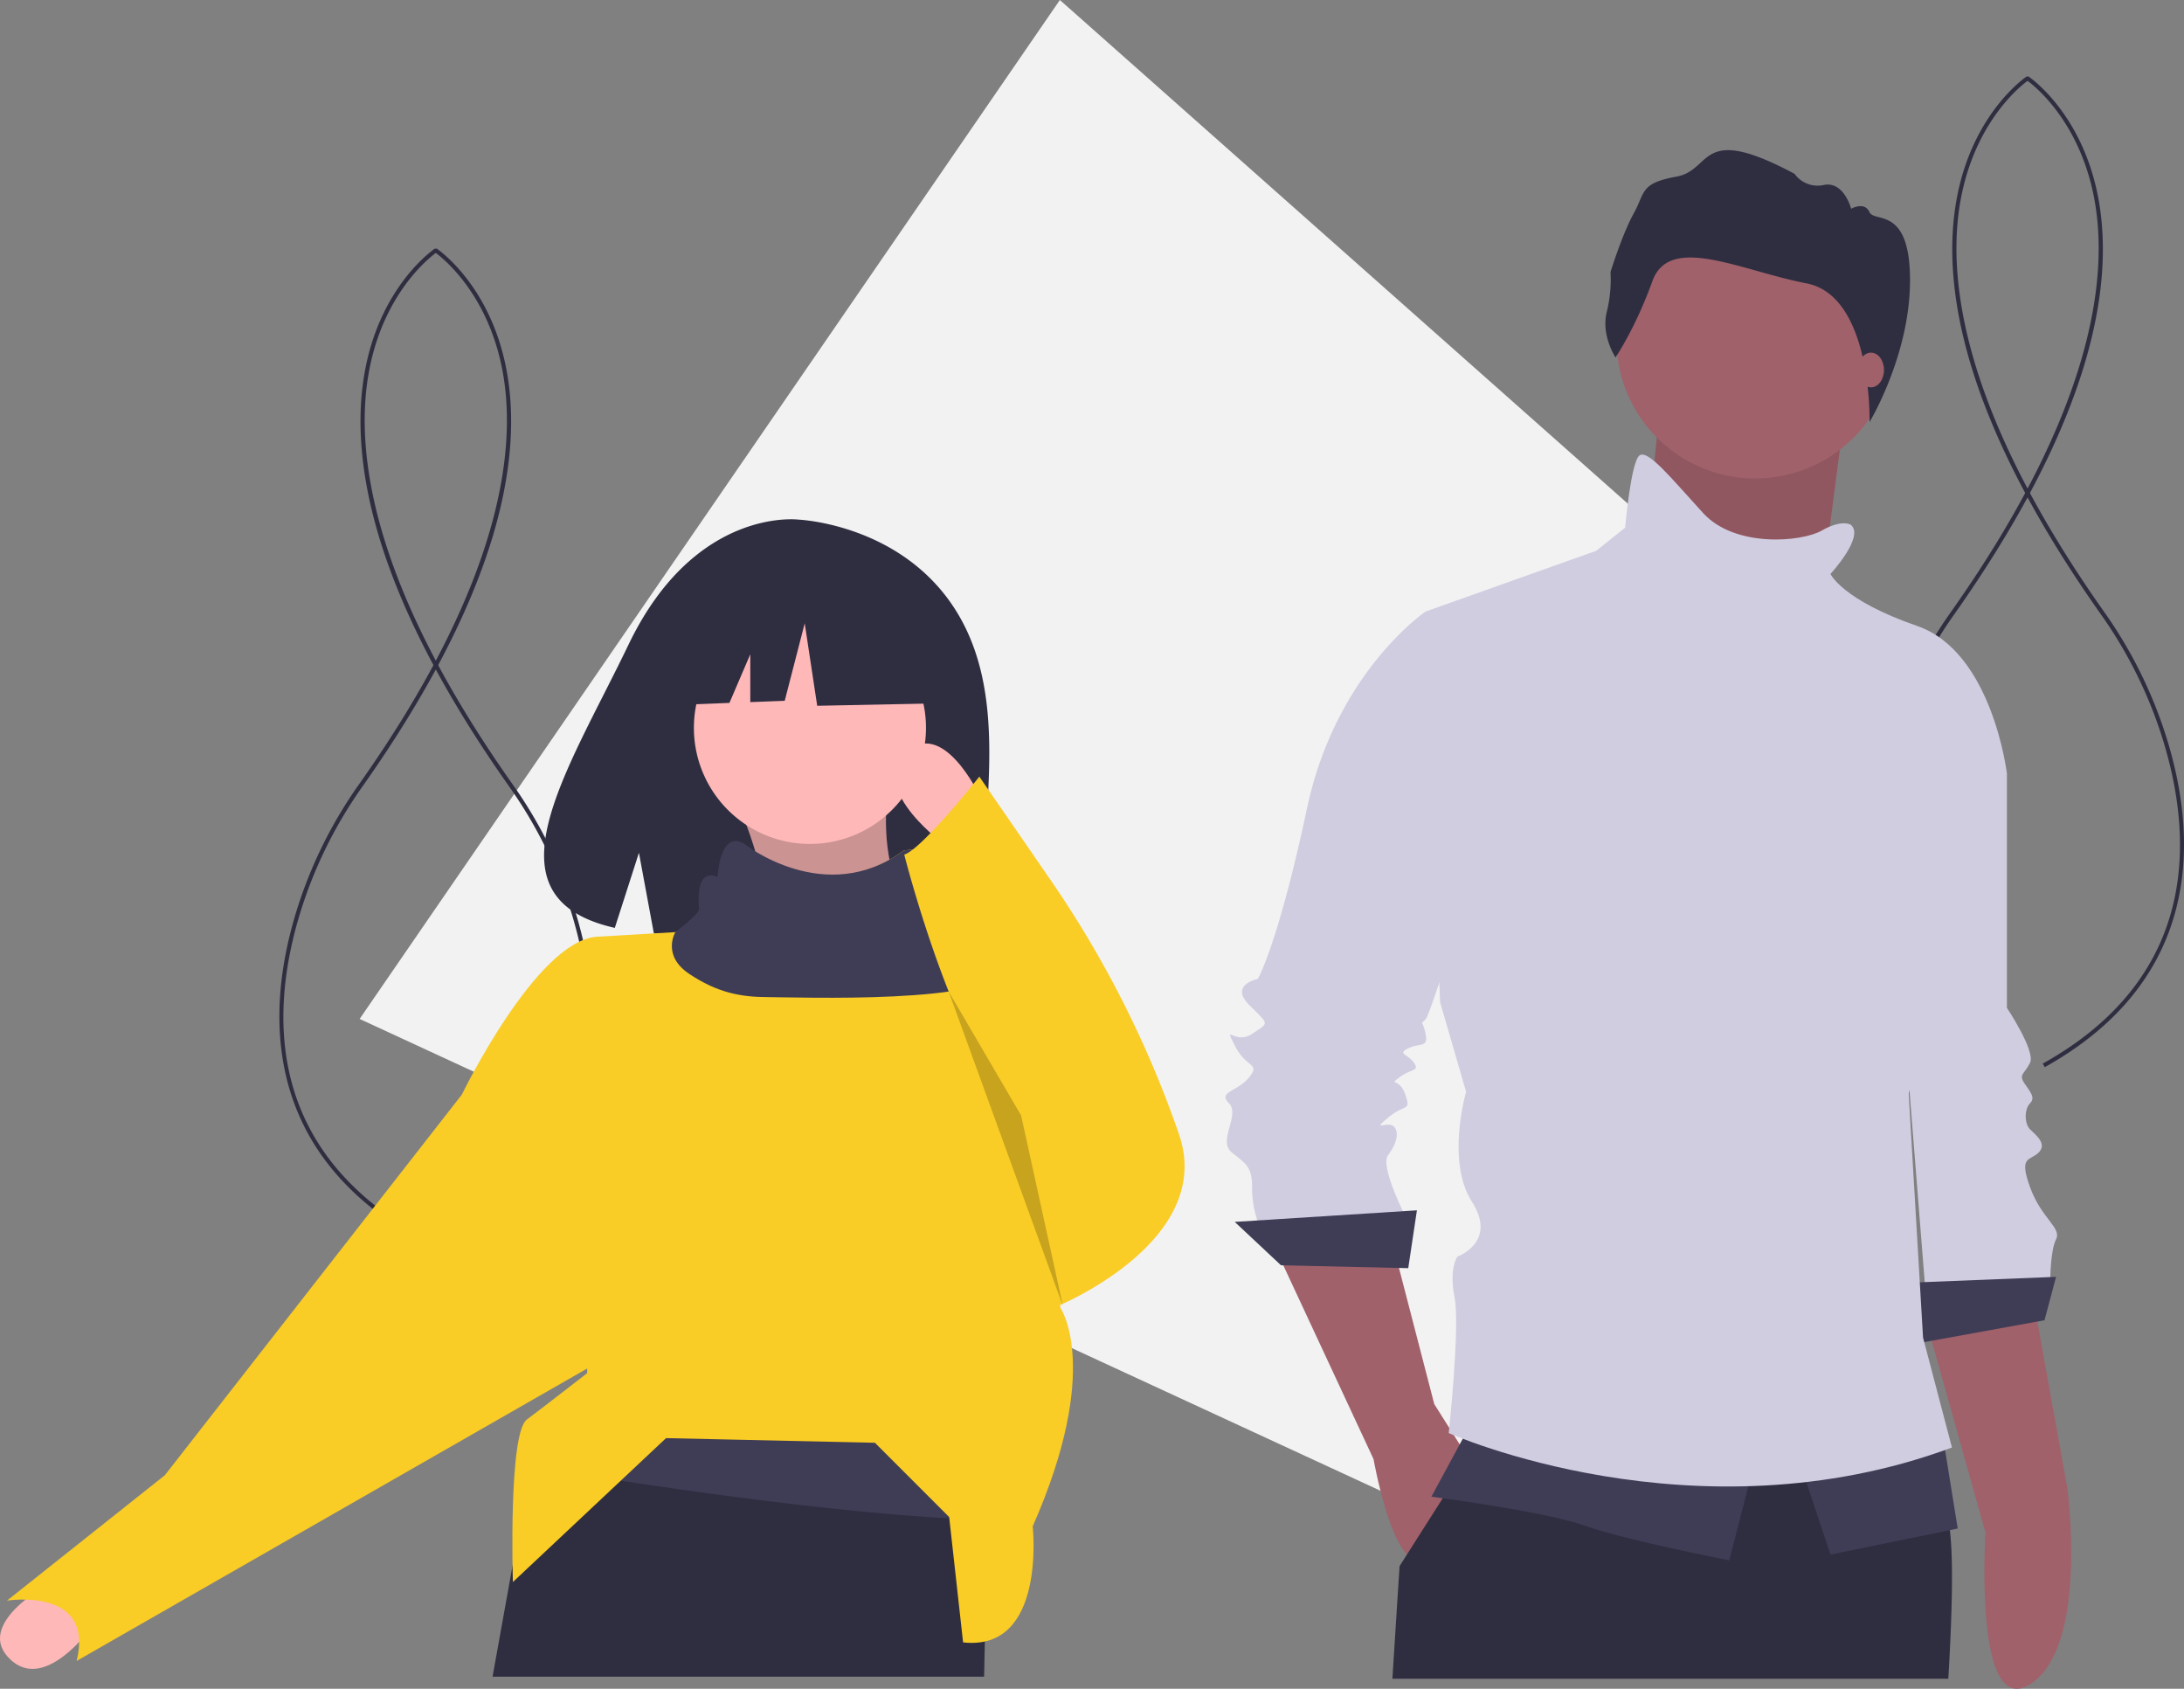 <svg xmlns="http://www.w3.org/2000/svg" xmlns:xlink="http://www.w3.org/1999/xlink" width="795.915" height="615.318" viewBox="0 0 795.915 615.318">
  <rect x="0" y="0" width="795.915" height="615.318" fill="#808080" stroke="none"/>
  <defs>
    <clipPath id="clip-path">
      <rect id="Rectangle_1" data-name="Rectangle 1" width="795.915" height="615.318" transform="translate(0.857 0.853)" fill="#fff"/>
    </clipPath>
  </defs>
  <g id="Group_1" data-name="Group 1" transform="translate(-0.857 -0.853)" clip-path="url(#clip-path)">
    <path id="Path_1" data-name="Path 1" d="M620.208,295.529l-11.856,53.32L598.73,392.1l-7.673,34.5-9.618,43.257L550.014,611.176,160.595,431.23,131.97,418,95.737,401.257,67.1,388.028l-34.44-15.916,19.525-28.407,16.236-23.622L88.963,290.2l16.232-23.606L287.85.853l193.494,171.56,34.459,30.55,27.474,24.36,34.463,30.55Z" transform="translate(99.256)" fill="#f2f2f2"/>
    <path id="Path_2" data-name="Path 2" d="M76.314,383.877c-26.04-14.518-42.251-34.335-48.183-58.907-4.4-18.243-3.138-38.771,3.762-61.015a163.414,163.414,0,0,1,22.724-45.9c52.736-74.646,57.5-123.286,52.2-150.945-5.8-30.328-24.66-42.923-24.85-43.047l.814-1.252c.195.127,19.548,13.014,25.491,43.958,3.426,17.839,1.814,38.18-4.791,60.457-8.221,27.726-24.252,58.575-47.647,91.69A161.936,161.936,0,0,0,33.319,264.4C22,300.879,20.4,351,77.041,382.57Z" transform="translate(77.106 68.523)" fill="#2f2e41"/>
    <path id="Path_3" data-name="Path 3" d="M66.448,383.877c26.04-14.518,42.251-34.335,48.182-58.907,4.4-18.243,3.139-38.771-3.761-61.015a163.414,163.414,0,0,0-22.725-45.9c-52.736-74.646-57.5-123.286-52.2-150.945,5.8-30.328,24.66-42.923,24.85-43.047l-.814-1.252c-.195.127-19.548,13.014-25.491,43.958-3.426,17.839-1.814,38.18,4.791,60.457C47.5,154.95,63.529,185.8,86.924,218.915A161.935,161.935,0,0,1,109.442,264.4C120.759,300.879,122.36,351,65.721,382.57Z" transform="translate(99.494 68.523)" fill="#2f2e41"/>
    <path id="Path_4" data-name="Path 4" d="M217.083,368.657c-26.04-14.517-42.251-34.335-48.185-58.906-4.405-18.243-3.136-38.771,3.762-61.015a163.309,163.309,0,0,1,22.727-45.9c52.735-74.646,57.494-123.286,52.2-150.945-5.8-30.328-24.659-42.923-24.849-43.047l.816-1.252c.194.127,19.545,13.015,25.487,43.957,3.429,17.839,1.817,38.18-4.788,60.457C236.03,139.732,220,170.581,196.606,203.7a161.851,161.851,0,0,0-22.52,45.482c-11.316,36.483-12.919,86.6,43.722,118.175Z" transform="translate(516.418 21.029)" fill="#2f2e41"/>
    <path id="Path_5" data-name="Path 5" d="M207.216,368.657c26.04-14.517,42.251-34.335,48.181-58.906,4.405-18.243,3.14-38.771-3.762-61.015a163.409,163.409,0,0,0-22.722-45.9c-52.735-74.646-57.5-123.286-52.2-150.945,5.8-30.328,24.659-42.923,24.849-43.047l-.812-1.252c-.194.127-19.549,13.015-25.492,43.957-3.429,17.839-1.813,38.18,4.793,60.457,8.217,27.726,24.251,58.575,47.645,91.69a161.95,161.95,0,0,1,22.516,45.482c11.316,36.483,12.919,86.6-43.722,118.175Z" transform="translate(538.808 21.029)" fill="#2f2e41"/>
    <path id="Path_6" data-name="Path 6" d="M199.946,81.491c-19.565-33.059-58.273-34.6-58.273-34.6s-37.719-4.823-61.915,45.526c-22.553,46.93-53.679,92.241-5.011,103.227l8.791-27.361,5.444,29.4a190.374,190.374,0,0,0,20.823.356c52.119-1.683,101.755.492,100.157-18.21C207.837,154.964,218.771,113.3,199.946,81.491Z" transform="translate(150.164 143.29)" fill="#2f2e41"/>
    <path id="Path_7" data-name="Path 7" d="M66.122,80.95c6.742,14.913,10.993,32.689,13.531,52.434L133.778,130c-12.443-17.633-16.575-37.872-11.84-60.891Z" transform="translate(203.683 213.02)" fill="#ffb8b8"/>
    <path id="Path_8" data-name="Path 8" d="M66.122,80.95c6.742,14.913,10.993,32.689,13.531,52.434L133.778,130c-12.443-17.633-16.575-37.872-11.84-60.891Z" transform="translate(203.683 213.02)" opacity="0.2"/>
    <path id="Path_9" data-name="Path 9" d="M18.679,140.885s-28.013,15-13.8,27.816,32.993-16.957,32.993-16.957Z" transform="translate(0 437.019)" fill="#ffb8b8"/>
    <path id="Path_10" data-name="Path 10" d="M225.2,157.169l-.438,20.5-.934,44.291v.008l-.272,12.828H44.416l7.281-40.43.007-.029,6.519-36.181,2.909-16.207v-.008l147.154-20.3Z" transform="translate(135.942 376.98)" fill="#2f2e41"/>
    <path id="Path_11" data-name="Path 11" d="M214.742,157.17l-.44,20.5c-52.062-1.335-132.759-13.9-166.537-19.516l2.909-16.207,147.153-20.3Z" transform="translate(146.397 376.983)" fill="#3f3d56"/>
    <path id="Path_12" data-name="Path 12" d="M104.508,139.52A42.285,42.285,0,1,0,62.223,97.235,42.285,42.285,0,0,0,104.508,139.52Z" transform="translate(191.514 168.827)" fill="#ffb8b8"/>
    <path id="Path_13" data-name="Path 13" d="M249.744,323.758s5.074,45.667-25.371,42.284L219.3,320.375l-27.062-27.066-76.113-1.69L60.305,344.053s-1.692-54.123,5.074-59.2,21.988-16.912,21.988-16.912v-8.46L41.7,166.455s27.062-55.817,49.051-57.508l28.754-1.692s10.148-5.074,10.148-6.766-1.692-15.223,6.766-11.84c0,0,.761-17.354,9.675-12.06,0,0,28.061,21.988,56.544.964,0,0,13.277-2.436,11.586,4.33s0,11.84,3.383,11.84,18.605,5.074,18.605,8.457c0,.727,1.1,7.73,2.825,18.267v.017c6.275,38.412,20.855,123.793,20.855,123.793S275.115,266.247,249.744,323.758Z" transform="translate(127.464 233.229)" fill="#f9cc26"/>
    <path id="Path_14" data-name="Path 14" d="M179.074,95.584l-11.84,8.457-108.25,138.7L1.476,288.406s32.137-5.073,25.371,21.989l197.9-113.328Z" transform="translate(1.931 295.642)" fill="#f9cc26"/>
    <path id="Path_15" data-name="Path 15" d="M181.073,121.59v.017c-2.249,13.227-75.555,10.47-85.7,10.47s-18.605-1.692-28.754-8.457S61.541,108.4,61.541,108.4s8.641-6.581,8.641-8.273S68.491,84.9,76.948,88.284c0,0,.761-17.354,9.675-12.06,0,0,29.568,23.5,58.051,2.471,0,0,13.277-2.435,11.586,4.33s0,11.84,3.383,11.84,18.606,5.074,18.606,8.457C178.249,104.05,179.348,111.053,181.073,121.59Z" transform="translate(185.427 232.087)" fill="#3f3d56"/>
    <path id="Path_16" data-name="Path 16" d="M110.7,85.433S97.172,56.679,83.64,70.211s15.223,33.828,15.223,33.828Z" transform="translate(247.055 205.155)" fill="#ffb8b8"/>
    <path id="Path_17" data-name="Path 17" d="M108.186,69.521S87.292,95.926,80.825,97.946c0,0,18.9,74.75,42.584,95.048l13.531,69.347s57.508-23.678,43.975-62.583c-.132-.387-.268-.775-.4-1.158a383.6,383.6,0,0,0-46.359-91.386Z" transform="translate(249.57 214.301)" fill="#f9cc26"/>
    <path id="Path_18" data-name="Path 18" d="M84.755,88.526l41.611,114.5-15.222-69.347Z" transform="translate(261.835 273.614)" opacity="0.2"/>
    <path id="Path_19" data-name="Path 19" d="M160.742,69.59,122.5,49.559,69.69,57.753,58.764,106.01l27.2-1.046,7.6-17.729v17.437l12.55-.483,7.284-28.226,4.553,30.047,44.615-.91Z" transform="translate(180.719 152.004)" fill="#2f2e41"/>
    <path id="Path_20" data-name="Path 20" d="M171.177,123.971l21.7,77.4s-4.471,68.555,16.4,55.141c21.35-13.727,13.409-71.534,13.409-71.534l-12.5-69.436Z" transform="translate(531.544 357.921)" fill="#a0616a"/>
    <path id="Path_21" data-name="Path 21" d="M189.957,64.9l17.918,17.917v85.372s10.537,15.809,8.431,20.025-4.216,4.216-2.11,7.378,4.216,5.27,2.11,7.378-2.11,7.378,0,9.484,6.321,5.271,3.161,8.435-7.376,1.051-3.161,12.647,11.592,14.753,9.486,18.972-2.11,14.753-2.11,14.753l-45.321,6.326-9.486-119.1Z" transform="translate(524.36 199.876)" fill="#d0cde1"/>
    <path id="Path_22" data-name="Path 22" d="M222.6,113.749l-52.7,2.11,2.11,22.133,46.376-8.431Z" transform="translate(527.553 352.332)" fill="#3f3d56"/>
    <path id="Path_23" data-name="Path 23" d="M152.31,38.171l-6.326,63.237,64.294,9.486,4.743-36.361,4.743-36.362Z" transform="translate(452.921 116.464)" fill="#a0616a"/>
    <path id="Path_24" data-name="Path 24" d="M152.31,38.088l-6.326,63.238,64.294,9.486,4.743-36.362,4.743-36.362Z" transform="translate(452.921 116.204)" opacity="0.1"/>
    <path id="Path_25" data-name="Path 25" d="M113.63,111.192l35.835,76.941s6.321,35.835,15.808,36.886,18.972-36.886,18.972-36.886L171.6,168.105l-14.757-56.913Z" transform="translate(351.949 344.352)" fill="#a0616a"/>
    <path id="Path_26" data-name="Path 26" d="M326.588,235.447H123.994c1.607-25.393,2.617-41.044,2.617-41.044l2.691-4.236,13.047-20.5,9.313-14.637,3.247-5.11,1.207-1.891,12.758-2.328,131.637-24.02a160.762,160.762,0,0,0,9.2,28.454c.9,2.04,1.863,4.084,2.9,6.1,3.3,6.457,7.348,12.577,12.148,17.085,1.092,1.026,1.883,3.762,2.394,7.966C328.421,191.588,328.059,210.75,326.588,235.447Z" transform="translate(384.293 377.077)" fill="#2f2e41"/>
    <path id="Path_27" data-name="Path 27" d="M194.4,119.786A50.591,50.591,0,1,0,143.81,69.2,50.589,50.589,0,0,0,194.4,119.786Z" transform="translate(446.136 55.401)" fill="#a0616a"/>
    <path id="Path_28" data-name="Path 28" d="M189.538,59.14l-7.376-4.216s-32.674,22.134-43.211,71.67-17.917,62.184-17.917,62.184-10.541,2.108-3.165,9.486,7.38,6.324,1.055,10.54-10.541-4.216-6.326,4.216,9.486,6.324,5.271,11.594-11.592,5.27-7.376,9.486-4.216,13.7,1.055,17.919,7.376,5.266,7.376,12.647a37.229,37.229,0,0,0,2.11,12.647h54.8s-10.537-20.027-7.376-24.243,4.216-8.431,2.106-10.537-8.431,2.106-2.106-3.163,8.431-2.108,6.326-8.432-6.326-3.162-2.11-6.324,7.376-2.108,5.271-5.27-6.326-3.162-2.11-5.27,7.38,0,6.326-5.27-2.11-3.162,0-5.27S206.4,129.755,206.4,127.648,189.538,59.14,189.538,59.14Z" transform="translate(338.225 168.746)" fill="#d0cde1"/>
    <path id="Path_29" data-name="Path 29" d="M176.449,107.867l-66.4,4.216,16.863,15.808,46.376,1.055Z" transform="translate(340.776 333.975)" fill="#3f3d56"/>
    <path id="Path_30" data-name="Path 30" d="M141.143,127.049l-13.7,25.3s41.106,5.266,55.862,10.537S236,175.531,236,175.531l9.486-36.886Z" transform="translate(395.051 393.839)" fill="#3f3d56"/>
    <path id="Path_31" data-name="Path 31" d="M159.923,135.452l11.592,34.78,46.376-9.486-5.271-32.674Z" transform="translate(496.422 397.032)" fill="#3f3d56"/>
    <path id="Path_32" data-name="Path 32" d="M281.866,66.612S278.7,64.5,271.325,68.72s-31.619,6.324-43.211-6.324-20.027-23.187-23.188-21.079-5.271,26.349-5.271,26.349L189.114,76.1,126.93,98.231,132.2,240.517l9.486,32.673s-7.376,25.3,2.106,40.053-5.266,20.023-5.266,20.023-3.165,4.216-1.055,14.757-2.11,49.537-2.11,49.537,89.587,40.051,183.39,5.271l-10.537-40.051-5.271-89.589s5.271-14.756,4.216-21.079,31.619-94.857,31.619-94.857S333.509,112.987,306.1,103.5,274.486,84.53,274.486,84.53,287.132,70.828,281.866,66.612Z" transform="translate(393.456 125.438)" fill="#d0cde1"/>
    <path id="Path_33" data-name="Path 33" d="M146.522,89.645s-5.25-7.88-3.231-16.367a49.524,49.524,0,0,0,1.413-14.75s4.244-13.74,8.489-21.419S155.415,26.2,168.75,23.773s7.879-19.8,43.038-1.01A10.313,10.313,0,0,0,222.5,26.8c7.273-1.414,9.9,8.689,9.9,8.689s4.846-2.829,6.668,1.212,14.786-2.426,14.786,24.852S239.1,113.2,239.1,113.2s1.08-45.885-22.966-50.532-49.908-18.185-56.171-.809S146.522,89.645,146.522,89.645Z" transform="translate(443.074 41.433)" fill="#2f2e41"/>
    <path id="Path_34" data-name="Path 34" d="M169.906,44.68c2.621,0,4.743-2.831,4.743-6.324s-2.122-6.324-4.743-6.324-4.739,2.831-4.739,6.324S167.289,44.68,169.906,44.68Z" transform="translate(512.788 97.307)" fill="#a0616a"/>
  </g>
</svg>
